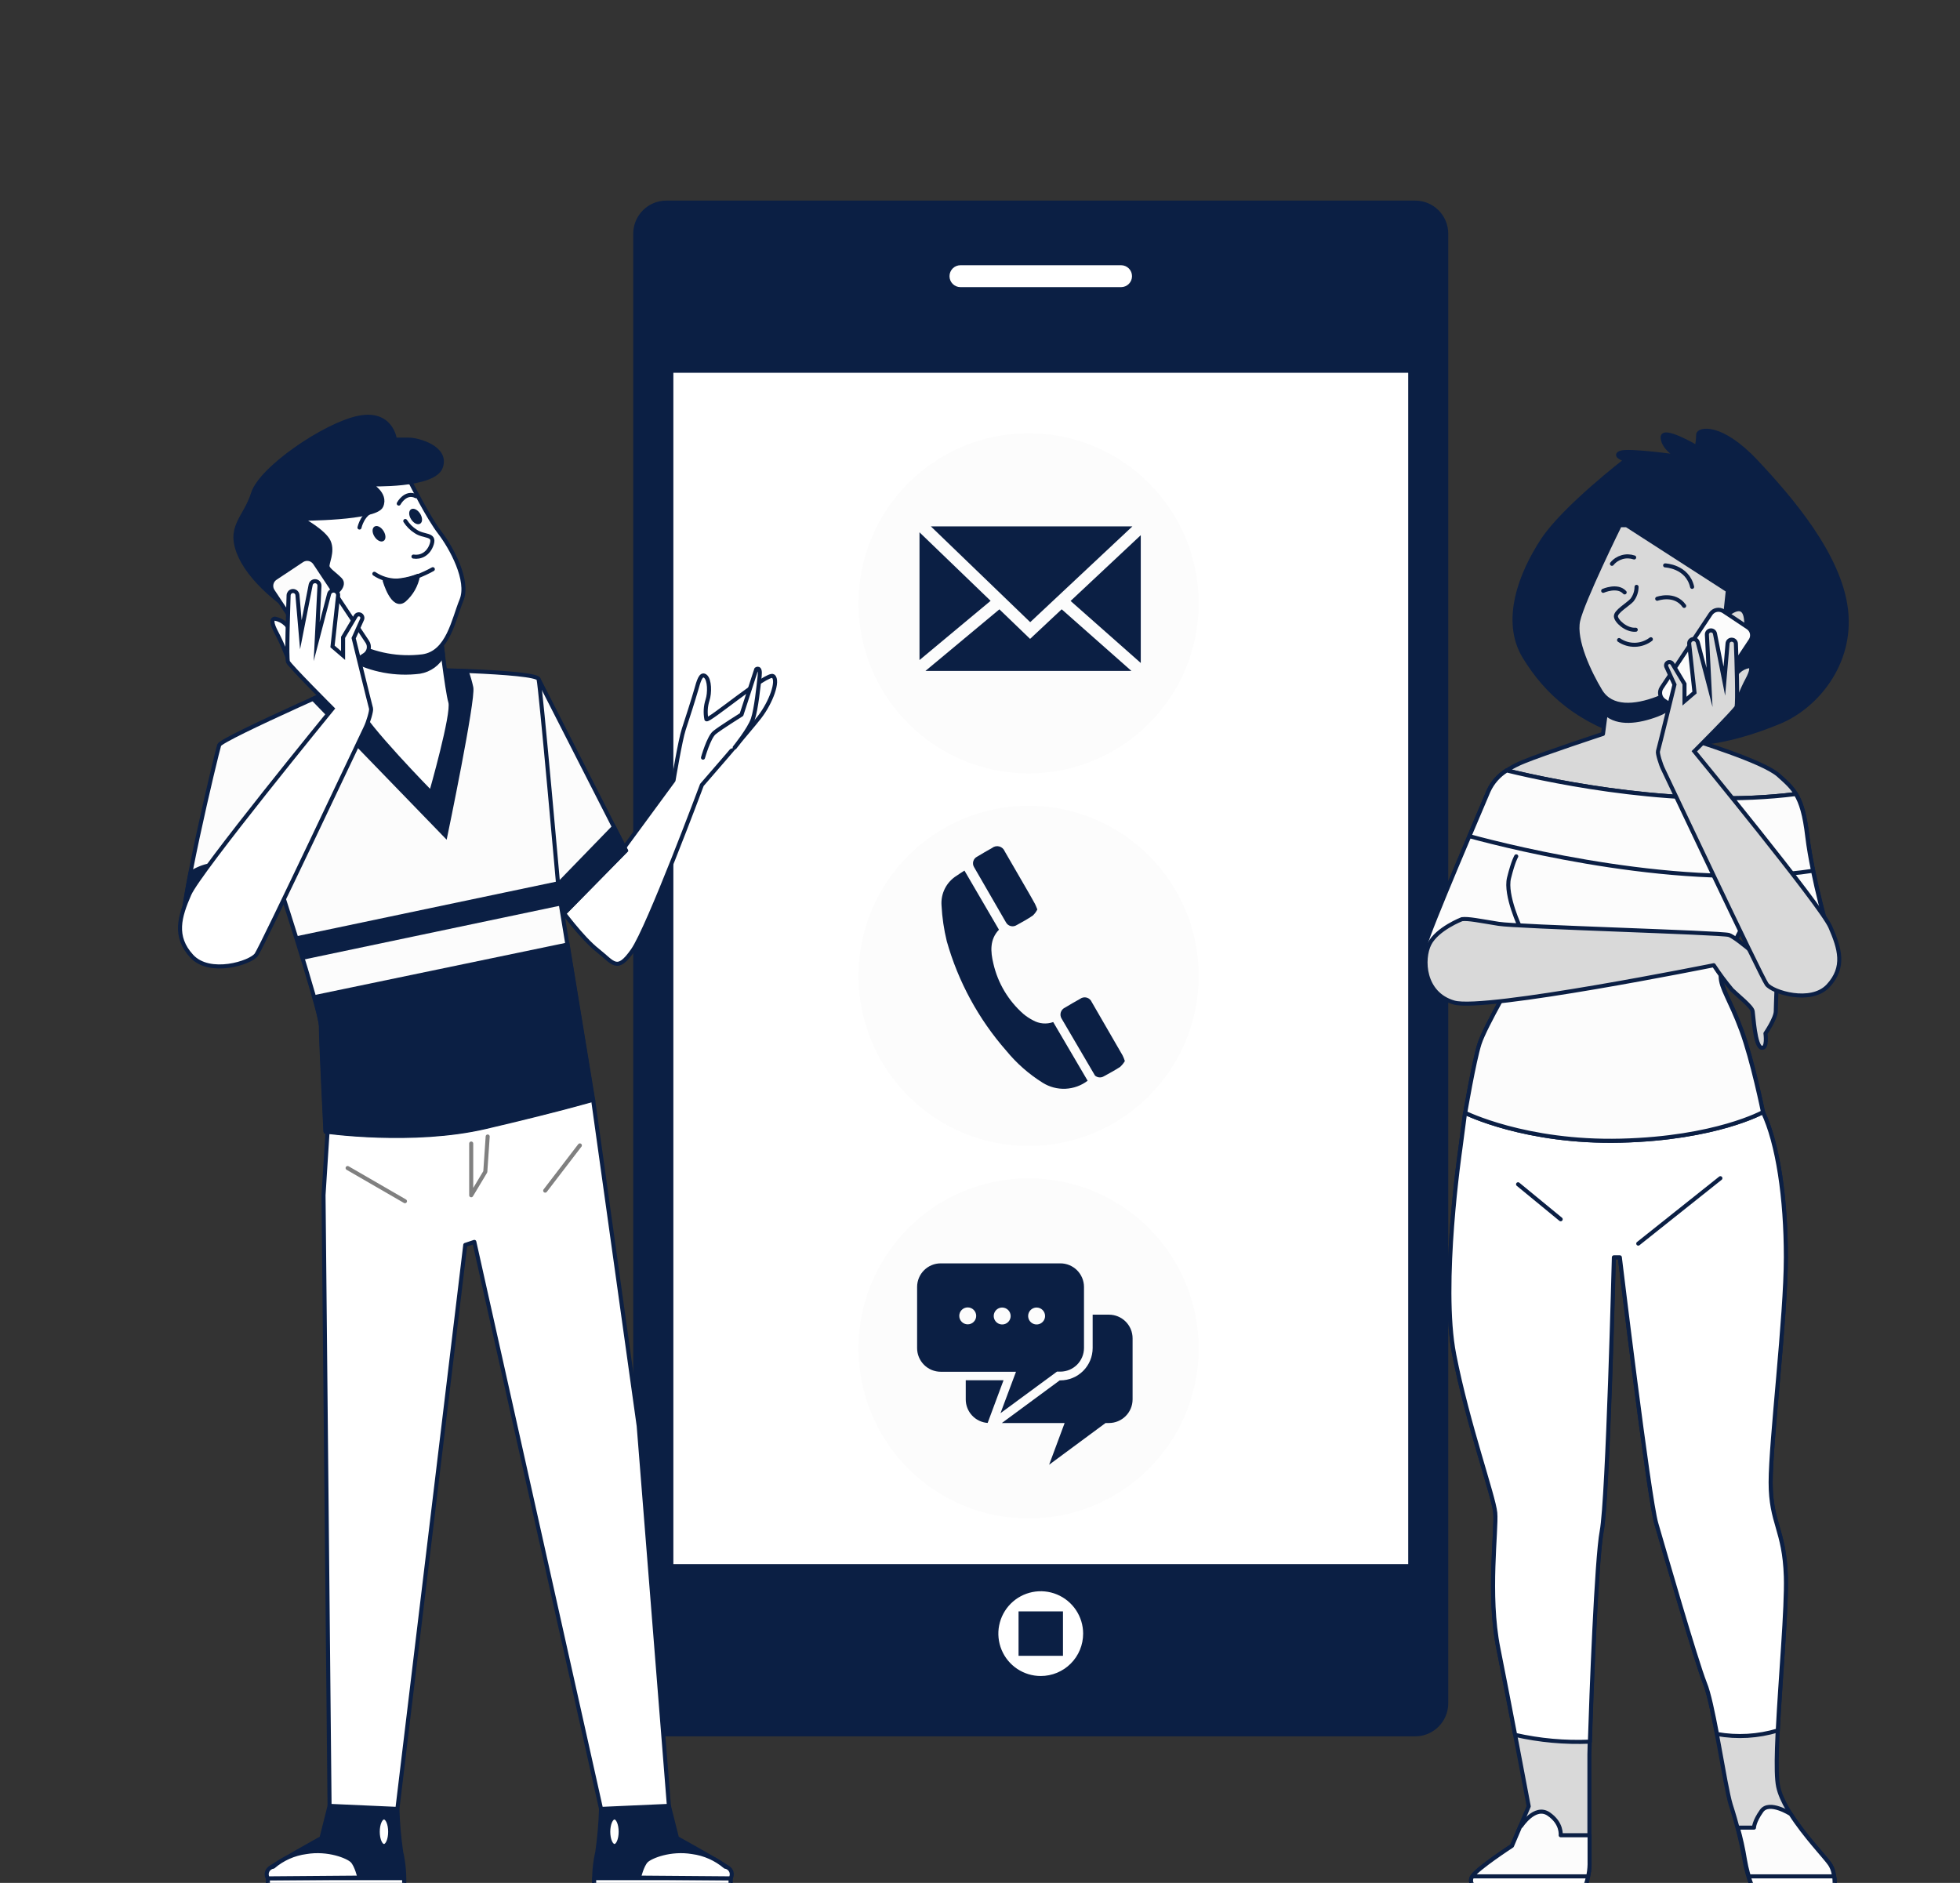 <svg width="484" height="465" viewBox="0 0 484 465" fill="none" xmlns="http://www.w3.org/2000/svg" id="visit-card-pic" >
<rect x="0" y="0" width="484" height="465" fill="#333333" stroke="none"/>
<path d="M349.46 50.04H164.54C160.304 50.04 156.87 53.474 156.87 57.71V420.64C156.87 424.876 160.304 428.31 164.54 428.31H349.46C353.696 428.31 357.13 424.876 357.13 420.64V57.71C357.13 53.474 353.696 50.04 349.46 50.04Z" fill="#0B1F44" stroke="#0B1F44" stroke-linecap="round" stroke-linejoin="round"/>
<path d="M348.24 91.57H165.78V386.77H348.24V91.57Z" fill="white" stroke="#0B1F44" stroke-linecap="round" stroke-linejoin="round"/>
<path d="M276.84 70.91H237.17C236.454 70.91 235.767 70.626 235.261 70.119C234.754 69.613 234.47 68.926 234.47 68.21C234.469 67.855 234.538 67.502 234.673 67.174C234.808 66.845 235.006 66.546 235.257 66.294C235.508 66.043 235.806 65.843 236.134 65.707C236.463 65.57 236.815 65.5 237.17 65.5H276.84C277.195 65.5 277.547 65.57 277.876 65.707C278.204 65.843 278.502 66.043 278.753 66.294C279.004 66.546 279.202 66.845 279.337 67.174C279.472 67.502 279.541 67.855 279.54 68.21C279.54 68.926 279.256 69.613 278.749 70.119C278.243 70.626 277.556 70.91 276.84 70.91Z" fill="white"/>
<path d="M267.82 403.44C267.82 401.3 267.185 399.208 265.996 397.429C264.808 395.65 263.118 394.263 261.141 393.444C259.164 392.625 256.988 392.411 254.889 392.828C252.79 393.246 250.862 394.276 249.349 395.789C247.836 397.302 246.805 399.23 246.388 401.329C245.97 403.428 246.185 405.604 247.004 407.581C247.823 409.558 249.209 411.248 250.989 412.437C252.768 413.626 254.86 414.26 257 414.26C258.421 414.261 259.829 413.982 261.142 413.439C262.456 412.896 263.649 412.099 264.654 411.094C265.659 410.089 266.456 408.896 266.999 407.582C267.542 406.269 267.821 404.861 267.82 403.44Z" fill="white" stroke="#0B1F44" stroke-width="0.704" stroke-linecap="round" stroke-linejoin="round"/>
<path d="M262.49 397.95H251.52V408.92H262.49V397.95Z" fill="#0B1F44"/>
<path d="M361.78 274.83L360.6 283.83C360.6 283.83 355.72 317.26 359.1 334.54C362.48 351.82 368.86 369.47 369.24 373.6C369.62 377.73 367.36 393.88 369.99 407.03C372.62 420.18 377.5 446.09 377.5 446.09L373.37 455.86C373.37 455.86 364.73 461.49 363.61 463.37C363.445 463.58 363.333 463.826 363.282 464.087C363.23 464.349 363.242 464.619 363.315 464.876C363.388 465.132 363.521 465.368 363.702 465.563C363.884 465.759 364.109 465.908 364.36 466H391.36C392.187 463.975 392.573 461.796 392.49 459.61V433.32C392.49 430.69 393.99 386 395.49 378.11C396.99 370.22 398.49 310.5 398.49 310.5H400C400 310.5 407.14 369.84 409 376.23C410.86 382.62 418.77 410.03 421 415.67C423.23 421.31 425.89 440.83 427.39 445.72C428.826 450.143 429.956 454.661 430.77 459.24C431.155 461.554 431.785 463.82 432.65 466H453C453 466 453.38 462.62 451.87 460.37C450.36 458.12 440.61 448.37 439.1 441.21C437.59 434.05 441.36 401 441 389.38C440.64 377.76 437.24 376.23 437.24 366.09C437.24 355.95 441 325.15 441 310.5C441 295.85 439 282.35 435.33 274.64L430.11 269.56H365.48L361.78 274.83Z" fill="#D9D9D9" stroke="#0B1F44" stroke-linecap="round" stroke-linejoin="round"/>
<path d="M442.15 447.92V447.97C442.15 447.97 436.89 444.59 435.01 447.22C433.13 449.85 433.13 451.35 433.13 451.35H429.13C429.871 453.943 430.456 456.577 430.88 459.24C431.265 461.554 431.895 463.82 432.76 466H453C453 466 453.38 462.62 451.87 460.37C450.81 458.77 445.64 453.43 442.15 447.92Z" fill="#FCFCFC" stroke="#0B1F44" stroke-linecap="round" stroke-linejoin="round"/>
<path d="M432.72 466H453C453.074 465.13 453.05 464.255 452.93 463.39H431.81C432.27 464.89 432.72 466 432.72 466Z" fill="white" stroke="#0B1F44" stroke-linecap="round" stroke-linejoin="round"/>
<path d="M392.53 459.61V453.23H385.39C385.39 453.23 385.77 450.23 382.39 447.97C379.01 445.71 375.62 450.97 375.62 450.97H375.44L373.37 455.85C373.37 455.85 364.73 461.48 363.61 463.36C363.445 463.57 363.333 463.816 363.282 464.078C363.23 464.339 363.242 464.609 363.315 464.866C363.388 465.123 363.521 465.358 363.702 465.553C363.884 465.749 364.109 465.898 364.36 465.99H391.36C392.2 463.971 392.599 461.796 392.53 459.61Z" fill="#FCFCFC" stroke="#0B1F44" stroke-linecap="round" stroke-linejoin="round"/>
<path d="M363.59 463.39C363.43 463.601 363.322 463.846 363.274 464.107C363.226 464.367 363.241 464.635 363.316 464.889C363.39 465.143 363.524 465.376 363.705 465.569C363.887 465.762 364.111 465.91 364.36 466H391.36C391.726 465.165 391.988 464.289 392.14 463.39H363.59Z" fill="white" stroke="#0B1F44" stroke-linecap="round" stroke-linejoin="round"/>
<path d="M439 427.36C439.63 414.57 441.23 397.18 441 389.36C440.63 377.71 437.24 376.21 437.24 366.07C437.24 355.93 441 325.15 441 310.5C441 295.85 439 282.35 435.33 274.64L430.11 269.56H365.48L361.78 274.83L360.6 283.83C360.6 283.83 355.72 317.26 359.1 334.54C362.48 351.82 368.86 369.47 369.24 373.6C369.62 377.73 367.36 393.88 369.99 407.03C371.15 412.8 372.73 421.03 374.15 428.45C380.202 429.822 386.41 430.384 392.61 430.12C392.93 419.25 394.23 384.93 395.53 378.12C397.03 370.23 398.53 310.51 398.53 310.51H400C400 310.51 407.14 369.85 409 376.24C410.86 382.63 418.77 410.04 421 415.68C422 418.08 423 423 424 428.24C429 429.123 434.138 428.822 439 427.36Z" fill="white" stroke="#0B1F44" stroke-linecap="round" stroke-linejoin="round"/>
<path d="M404.55 307.12L424.83 290.97" stroke="#0B1F44" stroke-linecap="round" stroke-linejoin="round"/>
<path d="M374.87 292.47L385.39 301.11" stroke="#0B1F44" stroke-linecap="round" stroke-linejoin="round"/>
<path d="M419 110.46C419 110.46 410.37 105.36 410.57 108.11C410.77 110.86 414.49 112.81 414.49 112.81C414.49 112.81 402.13 111.05 400.17 111.81C398.21 112.57 401.55 113.58 401.55 113.58C401.55 113.58 386.25 125.34 380.96 133.38C375.67 141.42 370.96 153.19 376.45 162.21C381.94 171.23 389.98 178.29 403.51 182.21C417.04 186.13 430.37 182.01 439.39 178.29C448.41 174.57 457.39 163.97 455.86 150.64C454.33 137.31 442.49 123.4 433.66 114C424.83 104.6 419.35 106 419.35 107.33C419.326 108.382 419.209 109.429 419 110.46Z" fill="#0B1F44" stroke="#0B1F44" stroke-linecap="round" stroke-linejoin="round"/>
<path d="M397.84 166.16L395.84 181.25C395.84 181.25 381.52 185.95 376.23 188.11C370.94 190.27 368.58 193.01 367.6 195.36C366.62 197.71 352.6 230.36 352 233.46C351.4 236.56 352.39 237.97 356.7 239.93C361.01 241.89 373 234.64 373 234.64L374.57 240.13C374.57 240.13 366.72 253.46 365.35 257.77C363.98 262.08 361.82 274.83 361.82 274.83C361.82 274.83 376.72 282.28 400.25 281.7C423.78 281.12 435.35 274.64 435.35 274.64C435.35 274.64 432.8 261.89 430.06 254.44C427.32 246.99 424.96 244.05 424.96 241.11C424.96 238.17 433.59 222.87 433.59 222.87L451.81 231.46C451.81 231.46 447.51 216.6 446.33 206.6C445.15 196.6 443.12 194.97 439.19 191.44C435.26 187.91 418.02 182.82 417.43 182.44C416.84 182.06 418.21 165.58 418.21 165.58C418.21 165.58 403.33 169.5 397.84 166.16Z" fill="#D9D9D9" stroke="#0B1F44" stroke-linecap="round" stroke-linejoin="round"/>
<path d="M409.22 176.49C411.96 175.49 415.22 172.9 417.78 170.58C417.99 167.77 418.17 165.58 418.17 165.58C418.17 165.58 403.33 169.52 397.84 166.18L396.49 176.18C399.53 178.9 404.49 178.27 409.22 176.49Z" fill="#0B1F44" stroke="#0B1F44" stroke-linecap="round" stroke-linejoin="round"/>
<path d="M430 254.44C427.25 246.99 424.9 244.05 424.9 241.11C424.9 238.17 433.53 222.87 433.53 222.87L451.75 231.46C451.75 231.46 447.45 216.6 446.27 206.6C445.64 201.19 444.74 198.24 443.44 196.1C415.5 199.65 384.44 193.28 372.05 190.27C370.083 191.485 368.52 193.257 367.56 195.36C366.56 197.72 352.56 230.36 351.96 233.46C351.36 236.56 352.35 237.97 356.66 239.93C360.97 241.89 373 234.64 373 234.64L374.57 240.13C374.57 240.13 366.72 253.46 365.35 257.77C363.98 262.08 361.82 274.83 361.82 274.83C361.82 274.83 376.72 282.28 400.25 281.7C423.78 281.12 435.35 274.64 435.35 274.64C435.35 274.64 432.76 261.89 430 254.44Z" fill="#FCFCFC" stroke="#0B1F44" stroke-linecap="round" stroke-linejoin="round"/>
<path d="M375.48 229.24C375.48 229.24 371.58 221.07 372.64 216.81C373.7 212.55 374.42 211.48 374.42 211.48" stroke="#0B1F44" stroke-linecap="round" stroke-linejoin="round"/>
<path d="M446.29 206.6C445.66 201.19 444.76 198.24 443.46 196.1C415.52 199.65 384.46 193.28 372.07 190.27C370.103 191.485 368.54 193.257 367.58 195.36C367.24 196.19 365.27 200.78 362.85 206.5C373.85 209.5 415.98 219.93 447.72 215.04C447.12 212.13 446.6 209.2 446.29 206.6Z" fill="#FCFCFC" stroke="#0B1F44" stroke-linecap="round" stroke-linejoin="round"/>
<path d="M401.67 129.7L426.67 145.81L425.98 152.32C425.98 152.32 430.44 147.87 431.13 152.67C431.82 157.47 430.13 159.87 427.01 161.24C423.89 162.61 422.21 162.24 422.21 162.24C422.21 162.24 414.67 170.46 409.21 172.52C403.75 174.58 397.91 175.12 395.21 170.66C392.51 166.2 388.67 158.12 389.7 153.32C390.73 148.52 400 129.7 400 129.7H401.67Z" fill="#D9D9D9" stroke="#0B1F44" stroke-linecap="round" stroke-linejoin="round"/>
<path d="M404.13 144.93C404.125 146.142 403.709 147.316 402.95 148.26C401.78 149.44 399.03 151.01 399.03 152.18C399.03 153.35 401.58 155.71 403.93 155.52" stroke="#0B1F44" stroke-linecap="round" stroke-linejoin="round"/>
<path d="M399.81 158.07C400.974 158.864 402.359 159.272 403.767 159.236C405.176 159.2 406.538 158.722 407.66 157.87" stroke="#0B1F44" stroke-linecap="round" stroke-linejoin="round"/>
<path d="M409.23 147.87C409.23 147.87 413.54 146.3 415.89 149.63" stroke="#0B1F44" stroke-linecap="round" stroke-linejoin="round"/>
<path d="M395.89 145.91C395.89 145.91 399.42 144.34 401.19 146.3" stroke="#0B1F44" stroke-linecap="round" stroke-linejoin="round"/>
<path d="M398.05 139.24C398.695 138.449 399.567 137.875 400.549 137.594C401.53 137.313 402.574 137.34 403.54 137.67" stroke="#0B1F44" stroke-linecap="round" stroke-linejoin="round"/>
<path d="M411.19 139.63C411.19 139.63 416.68 139.83 417.85 144.93" stroke="#0B1F44" stroke-linecap="round" stroke-linejoin="round"/>
<path d="M361 227C361 227 354.92 229.35 353 233.08C351.08 236.81 351.43 245.43 359.07 247.59C366.71 249.75 423.19 238.37 423.19 238.37C424.574 240.483 426.08 242.513 427.7 244.45C429.08 245.82 432.61 248.57 432.8 249.74C432.99 250.91 433.39 258.37 434.96 258.74C436.53 259.11 435.96 255.21 435.96 255.21C435.96 255.21 438.51 251.49 438.51 249.72C438.51 247.95 438.9 242.27 438.51 240.9C438.12 239.53 428.9 231.49 426.94 230.9C424.98 230.31 374.78 228.9 370.08 228.15C365.38 227.4 362.56 226.79 361 227Z" fill="#D9D9D9" stroke="#0B1F44" stroke-linecap="round" stroke-linejoin="round"/>
<path d="M410.965 173.036L416.969 177.027C418.032 177.734 419.466 177.445 420.172 176.382L432.278 158.168C432.984 157.106 432.695 155.672 431.632 154.966L425.628 150.975C424.565 150.269 423.132 150.558 422.425 151.62L410.319 169.834C409.613 170.896 409.902 172.33 410.965 173.036Z" fill="#FCFCFC" stroke="#0B1F44" stroke-miterlimit="10"/>
<path d="M429 173.35C429 173.35 430.24 170.17 431.47 167.88C432.7 165.59 432.71 164.52 431.83 164.52C430.89 164.69 430.02 165.132 429.328 165.791C428.637 166.451 428.154 167.299 427.94 168.23C427.513 170.142 427.394 172.11 427.59 174.06L429 173.35Z" fill="#D9D9D9" stroke="#0B1F44" stroke-miterlimit="10"/>
<path d="M418.39 185.54C418.39 185.54 428.46 175.47 428.81 174.59C429.16 173.71 428.81 162.24 428.66 159C428.663 158.759 428.578 158.525 428.422 158.341C428.266 158.157 428.048 158.036 427.81 158C427.668 157.969 427.521 157.97 427.379 158.002C427.238 158.034 427.105 158.096 426.989 158.185C426.874 158.273 426.78 158.386 426.713 158.514C426.645 158.643 426.607 158.785 426.6 158.93L425.81 168.22L423.5 156.52C423.462 156.283 423.34 156.068 423.156 155.914C422.973 155.76 422.74 155.677 422.5 155.68C422.361 155.679 422.223 155.708 422.095 155.764C421.968 155.82 421.853 155.901 421.759 156.004C421.665 156.107 421.593 156.228 421.549 156.36C421.504 156.492 421.487 156.631 421.5 156.77L422.15 169.77L419.25 158.64C419.214 158.502 419.151 158.372 419.064 158.258C418.978 158.144 418.87 158.049 418.746 157.977C418.622 157.906 418.485 157.859 418.344 157.841C418.202 157.822 418.058 157.832 417.92 157.87C417.672 157.938 417.456 158.092 417.311 158.304C417.166 158.517 417.102 158.774 417.13 159.03L418.44 171.03L415.97 173.15V168.91L412.97 163.91C412.861 163.73 412.689 163.597 412.487 163.538C412.285 163.479 412.069 163.497 411.88 163.59C411.686 163.685 411.536 163.852 411.464 164.056C411.391 164.259 411.4 164.483 411.49 164.68L413.49 169.07C413.49 169.07 409.6 184.97 409.42 185.5C409.24 186.03 410.13 188.86 410.66 189.92C411.19 190.98 434.86 241.14 436.27 243.08C437.68 245.02 447.22 248.03 451.46 243.43C455.7 238.83 454.29 234.25 451.99 228.95C449.69 223.65 418.39 185.54 418.39 185.54Z" fill="#D9D9D9" stroke="#0B1F44" stroke-miterlimit="10"/>
<path d="M254 191C277.196 191 296 172.196 296 149C296 125.804 277.196 107 254 107C230.804 107 212 125.804 212 149C212 172.196 230.804 191 254 191Z" fill="#FCFCFC"/>
<path d="M279.64 129.99H229.86L254.4 153.65L279.64 129.99Z" fill="#0B1F44"/>
<path d="M264.37 148.41L281.7 163.73V132.17L264.37 148.41Z" fill="#0B1F44"/>
<path d="M244.62 148.38L227.06 131.46V163.01L244.62 148.38Z" fill="#0B1F44"/>
<path d="M262.17 150.47L254.37 157.78L246.79 150.48L228.52 165.7H279.4L262.17 150.47Z" fill="#0B1F44"/>
<path d="M254 283C277.196 283 296 264.196 296 241C296 217.804 277.196 199 254 199C230.804 199 212 217.804 212 241C212 264.196 230.804 283 254 283Z" fill="#FCFCFC"/>
<path d="M248.39 227.75C248.509 227.982 248.675 228.186 248.878 228.349C249.081 228.513 249.315 228.632 249.567 228.699C249.819 228.766 250.082 228.779 250.339 228.738C250.596 228.697 250.842 228.602 251.06 228.46C252.43 227.71 253.8 226.96 255.06 226.09C255.511 225.661 255.883 225.157 256.16 224.6C255.91 224.01 255.78 223.6 255.58 223.24C255.04 222.24 254.46 221.24 253.89 220.24L248.1 210.24C247.985 209.949 247.804 209.688 247.57 209.48C247.337 209.271 247.057 209.121 246.755 209.04C246.452 208.959 246.135 208.95 245.828 209.015C245.522 209.079 245.235 209.214 244.99 209.41C243.75 210.11 242.52 210.81 241.31 211.55C241.076 211.662 240.868 211.823 240.701 212.021C240.533 212.219 240.41 212.451 240.339 212.701C240.268 212.95 240.251 213.212 240.289 213.469C240.327 213.726 240.42 213.972 240.56 214.19C243.16 218.73 245.77 223.25 248.39 227.75Z" fill="#0B1F44"/>
<path d="M277.22 260.66C274.687 256.26 272.147 251.867 269.6 247.48C269.492 247.214 269.324 246.976 269.109 246.784C268.895 246.592 268.64 246.452 268.363 246.374C268.086 246.296 267.795 246.282 267.512 246.333C267.229 246.384 266.962 246.5 266.73 246.67C265.457 247.383 264.197 248.113 262.95 248.86C262.715 248.971 262.505 249.129 262.333 249.325C262.162 249.52 262.034 249.75 261.956 249.998C261.878 250.246 261.852 250.508 261.88 250.766C261.909 251.025 261.99 251.275 262.12 251.5L270.4 265.63C270.699 265.889 271.073 266.045 271.467 266.075C271.861 266.106 272.255 266.009 272.59 265.8C273.93 265.07 275.28 264.34 276.59 263.49C277.054 263.069 277.452 262.58 277.77 262.04C277.622 261.567 277.439 261.105 277.22 260.66Z" fill="#0B1F44"/>
<path d="M260.08 252.41C259.264 252.702 258.395 252.814 257.532 252.738C256.669 252.662 255.832 252.4 255.08 251.97C254.229 251.535 253.431 251.005 252.7 250.39C249.002 247.134 246.418 242.801 245.31 238C244.58 235 244.38 232 246.68 229.6L238.16 215C237.49 215.43 236.84 215.84 236.23 216.27C234.997 217.036 233.997 218.125 233.339 219.419C232.682 220.713 232.391 222.162 232.5 223.61C232.653 226.581 233.085 229.53 233.79 232.42C236.613 242.43 241.639 251.683 248.5 259.5C251.047 262.611 254.088 265.283 257.5 267.41C259.181 268.458 261.141 268.971 263.119 268.88C265.098 268.789 267.003 268.098 268.58 266.9L260.08 252.41Z" fill="#0B1F44"/>
<path d="M254 375C277.196 375 296 356.196 296 333C296 309.804 277.196 291 254 291C230.804 291 212 309.804 212 333C212 356.196 230.804 375 254 375Z" fill="#FCFCFC"/>
<path d="M247.81 340.87H238.48V345.6C238.479 347.073 239.037 348.492 240.041 349.571C241.045 350.649 242.42 351.306 243.89 351.41L247.81 340.87Z" fill="#0B1F44"/>
<path d="M273.82 324.67H269.82V332.9C269.82 335.022 268.977 337.057 267.477 338.557C265.977 340.057 263.942 340.9 261.82 340.9H261.68L247.4 351.43H262.9L259.07 361.73L273 351.43H273.84C275.387 351.43 276.871 350.816 277.966 349.723C279.061 348.63 279.677 347.147 279.68 345.6V330.5C279.679 329.732 279.526 328.972 279.231 328.264C278.935 327.555 278.503 326.911 277.959 326.37C277.415 325.828 276.769 325.399 276.059 325.108C275.349 324.816 274.588 324.667 273.82 324.67Z" fill="#0B1F44"/>
<path d="M261.81 312H232.3C230.754 312 229.271 312.614 228.178 313.708C227.084 314.801 226.47 316.284 226.47 317.83V332.93C226.47 334.477 227.084 335.961 228.177 337.056C229.27 338.151 230.753 338.767 232.3 338.77H250.89L247.06 349L261 338.74H261.84C263.388 338.737 264.872 338.121 265.967 337.027C267.061 335.932 267.677 334.448 267.68 332.9V317.8C267.669 316.253 267.045 314.773 265.945 313.686C264.844 312.598 263.357 311.992 261.81 312Z" fill="#0B1F44"/>
<path d="M238.97 327.06C240.124 327.06 241.06 326.124 241.06 324.97C241.06 323.816 240.124 322.88 238.97 322.88C237.816 322.88 236.88 323.816 236.88 324.97C236.88 326.124 237.816 327.06 238.97 327.06Z" fill="#FCFCFC"/>
<path d="M249.57 325C249.57 325.413 249.447 325.817 249.218 326.161C248.988 326.505 248.662 326.773 248.28 326.931C247.898 327.089 247.478 327.13 247.072 327.05C246.667 326.969 246.294 326.77 246.002 326.478C245.71 326.185 245.511 325.813 245.43 325.408C245.35 325.002 245.391 324.582 245.549 324.2C245.707 323.818 245.975 323.492 246.319 323.262C246.663 323.032 247.067 322.91 247.48 322.91C248.033 322.913 248.564 323.134 248.955 323.525C249.346 323.916 249.567 324.446 249.57 325Z" fill="#FCFCFC"/>
<path d="M258.07 325C258.07 325.414 257.947 325.818 257.717 326.162C257.487 326.506 257.16 326.774 256.778 326.932C256.395 327.09 255.974 327.13 255.569 327.049C255.163 326.968 254.791 326.767 254.499 326.474C254.207 326.181 254.008 325.808 253.929 325.402C253.849 324.995 253.892 324.575 254.052 324.193C254.212 323.811 254.481 323.486 254.826 323.257C255.171 323.029 255.576 322.908 255.99 322.91C256.543 322.913 257.072 323.134 257.461 323.526C257.851 323.917 258.07 324.447 258.07 325Z" fill="#FCFCFC"/>
<path d="M153.17 210.61L153.93 209.61L166.32 192.73C166.32 192.73 168 182.66 168.84 180.14C169.68 177.62 171.36 172.31 171.92 170.35C172.48 168.39 173.04 166.15 174.16 166.99C175.28 167.83 175.28 171.19 174.72 172.87C174.227 174.404 174.13 176.039 174.44 177.62C174.72 178.46 189.55 165.87 190.94 166.99C192.33 168.11 190.39 173.43 187.59 177.06C184.79 180.69 173.32 193.85 173.32 193.85C173.32 193.85 160.17 229.1 156.25 234.7C152.33 240.3 151.5 237.78 147.58 234.7C143.66 231.62 138.58 224.63 138.58 224.63L153.17 210.61Z" fill="white" stroke="#0B1F44" stroke-linecap="round" stroke-linejoin="round"/>
<path d="M173.6 187.11C173.6 187.11 175 182.11 176.4 180.95C177.8 179.79 183.11 176.48 183.11 176.48L186.75 165.28C186.75 165.28 187.87 164.44 187.59 166.96C187.31 169.48 186.75 175.08 185.91 177.59C185.07 180.1 181.43 184.59 181.43 184.59" fill="white"/>
<path d="M173.6 187.11C173.6 187.11 175 182.11 176.4 180.95C177.8 179.79 183.11 176.48 183.11 176.48L186.75 165.28C186.75 165.28 187.87 164.44 187.59 166.96C187.31 169.48 186.75 175.08 185.91 177.59C185.07 180.1 181.43 184.59 181.43 184.59" stroke="#0B1F44" stroke-linecap="round" stroke-linejoin="round"/>
<path d="M133.03 167.8L154.57 210.05L138.07 226.84L133.31 210.89L133.03 167.8Z" fill="#FCFCFC" stroke="#0B1F44" stroke-linecap="round" stroke-linejoin="round"/>
<path d="M136.09 220.22L138.07 226.84L154.57 210.05L151.6 204.23L136.09 220.22Z" fill="#0B1F44" stroke="#0B1F44" stroke-miterlimit="10"/>
<path d="M81.38 446L79.38 453.93C79.38 453.93 67.65 460.43 66.75 461.33C65.85 462.23 66.2 466.02 66.2 466.02H99.78C99.951 463.114 99.708 460.198 99.06 457.36C98.552 453.843 98.242 450.301 98.13 446.75L81.38 446Z" fill="#0B1F44" stroke="#0B1F44" stroke-linecap="round" stroke-linejoin="round"/>
<path d="M66.21 466H99.78C99.819 465.277 99.819 464.553 99.78 463.83H66.15C66.12 465 66.21 466 66.21 466Z" fill="white" stroke="#0B1F44" stroke-linecap="round" stroke-linejoin="round"/>
<path d="M67.48 461C69.78 459.036 72.601 457.782 75.6 457.39C81.01 456.48 85.89 458.47 86.97 459.55C88.05 460.63 88.77 463.7 88.77 463.7L66.15 463.88C65.982 463.613 65.883 463.309 65.862 462.994C65.841 462.68 65.9 462.365 66.032 462.078C66.164 461.792 66.366 461.544 66.619 461.355C66.872 461.167 67.168 461.045 67.48 461Z" fill="white" stroke="#0B1F44" stroke-linecap="round" stroke-linejoin="round"/>
<path d="M96.35 452.37C96.35 454.32 95.67 455.89 94.82 455.89C93.97 455.89 93.28 454.32 93.28 452.37C93.28 450.42 93.97 448.85 94.82 448.85C95.67 448.85 96.35 450.43 96.35 452.37Z" fill="white" stroke="#0B1F44" stroke-linecap="round" stroke-linejoin="round"/>
<path d="M165.18 446L167.18 453.93C167.18 453.93 178.91 460.43 179.81 461.33C180.71 462.23 180.35 466.02 180.35 466.02H146.78C146.603 463.114 146.846 460.197 147.5 457.36C148.001 453.843 148.308 450.301 148.42 446.75L165.18 446Z" fill="#0B1F44" stroke="#0B1F44" stroke-linecap="round" stroke-linejoin="round"/>
<path d="M180.34 466H146.78C146.723 465.278 146.703 464.554 146.72 463.83H180.41C180.426 464.554 180.402 465.279 180.34 466Z" fill="white" stroke="#0B1F44" stroke-linecap="round" stroke-linejoin="round"/>
<path d="M179.08 461C176.778 459.039 173.958 457.785 170.96 457.39C165.55 456.48 160.67 458.47 159.59 459.55C158.51 460.63 157.78 463.7 157.78 463.7L180.41 463.88C180.578 463.613 180.677 463.309 180.698 462.994C180.718 462.68 180.66 462.365 180.528 462.078C180.396 461.792 180.194 461.544 179.941 461.355C179.688 461.167 179.392 461.045 179.08 461Z" fill="white" stroke="#0B1F44" stroke-linecap="round" stroke-linejoin="round"/>
<path d="M150.2 452.37C150.2 454.32 150.89 455.89 151.74 455.89C152.59 455.89 153.27 454.32 153.27 452.37C153.27 450.42 152.59 448.85 151.74 448.85C150.89 448.85 150.2 450.43 150.2 452.37Z" fill="white" stroke="#0B1F44" stroke-linecap="round" stroke-linejoin="round"/>
<path d="M81 277.66L79.89 295.16L81.38 445.98L98.13 446.73L114.89 307.45L117.13 306.7L148.42 446.73L165.18 445.98L157.72 352.14L146.46 271.6L81 277.66Z" fill="white" stroke="#0B1F44" stroke-linecap="round" stroke-linejoin="round"/>
<path d="M116.36 282.41V295.18L119.84 289.38L120.43 280.67" stroke="#808080" stroke-linecap="round" stroke-linejoin="round"/>
<path d="M92.46 165.84C92.46 165.84 54.69 182.35 54.13 184C53.57 185.65 43.5 227.37 45.13 231.28C46.131 233.473 47.924 235.207 50.149 236.134C52.374 237.061 54.868 237.113 57.13 236.28C62.44 234.28 67.48 213.9 67.48 213.9C67.48 213.9 79.23 249.71 79.23 253.35C79.23 256.99 80.35 279.35 80.35 279.35C80.35 279.35 101.89 282.42 119.8 278.23C137.71 274.04 146.38 271.51 146.38 271.51L137.99 220.31C137.99 220.31 133.51 169.67 132.99 167.71C132.47 165.75 100.53 165.19 97.99 165.47C95.45 165.75 92.46 165.84 92.46 165.84Z" fill="#FCFCFC" stroke="#0B1F44" stroke-linecap="round" stroke-linejoin="round"/>
<path d="M63.81 226C62.527 221.872 60.234 218.129 57.14 215.11C54.02 212.34 49.87 213.91 47.03 215.63C45.53 223.4 44.56 229.93 45.18 231.36C46.181 233.553 47.974 235.287 50.199 236.214C52.425 237.141 54.918 237.193 57.18 236.36C59.61 235.46 62 230.8 63.81 226Z" fill="#0B1F44" stroke="#0B1F44" stroke-miterlimit="10"/>
<path d="M74.87 237L138.58 223.61L138.07 220.45C138.07 220.45 137.97 219.45 137.82 217.64L73.08 231.24C73.68 233.1 74.28 235 74.87 237Z" fill="#0B1F44"/>
<path d="M146.46 271.6L140.17 233.26L77.62 246.26C78.378 248.61 78.943 251.018 79.31 253.46C79.31 257.09 80.43 279.46 80.43 279.46C80.43 279.46 101.97 282.53 119.88 278.34C137.79 274.15 146.46 271.6 146.46 271.6Z" fill="#0B1F44" stroke="#0B1F44" stroke-miterlimit="10"/>
<path d="M98.06 165.56C95.54 165.84 92.46 165.84 92.46 165.84C92.46 165.84 85.38 168.94 77.3 172.59L110 206.35C110 206.35 117 172.68 116.38 169.78C116.086 168.422 115.698 167.085 115.22 165.78C107.19 165.49 99.26 165.43 98.06 165.56Z" fill="#0B1F44" stroke="#0B1F44" stroke-miterlimit="10"/>
<path d="M108.69 156.05C108.69 156.05 110.37 170.6 111.21 173.4C112.05 176.2 106.45 195.78 106.45 195.78C106.45 195.78 90.22 179.27 88.26 174.52C86.3 169.77 81.83 153.25 81.83 153.25C81.83 153.25 96.1 160.53 108.69 156.05Z" fill="white" stroke="#0B1F44" stroke-linecap="round" stroke-linejoin="round"/>
<path d="M81.83 153.25C81.83 153.25 82.83 157.02 84.13 161.47C84.81 161.85 85.63 162.28 86.63 162.78C91.842 165.54 97.778 166.626 103.63 165.89C104.852 165.69 106.01 165.205 107.01 164.476C108.01 163.746 108.826 162.792 109.39 161.69C108.99 158.56 108.7 156.05 108.7 156.05C96.1 160.53 81.83 153.25 81.83 153.25Z" fill="#0B1F44" stroke="#0B1F44" stroke-linecap="round" stroke-linejoin="round"/>
<path d="M101.5 119.33C101.5 119.33 105.74 127.82 108.58 131.5C111.42 135.18 115.94 143.4 113.96 148.21C111.98 153.02 110.68 161.21 104.33 162.09C98.478 162.818 92.543 161.728 87.33 158.97C82.23 156.42 81.67 155.57 81.67 155.57C81.67 155.57 77.42 155.57 74.87 153.57C72.32 151.57 67.23 145.36 68.64 139.98C70.05 134.6 73.46 134.03 73.46 134.03C73.46 134.03 66.38 131.2 70.91 124.12C75.44 117.04 85.06 114.5 89.6 114.5C94.14 114.5 101.5 119.33 101.5 119.33Z" fill="white" stroke="#0B1F44" stroke-linecap="round" stroke-linejoin="round"/>
<path d="M100.08 128.67C100.731 129.699 101.602 130.57 102.63 131.22C104.63 132.64 107.44 131.79 106.63 134.34C105.82 136.89 103.8 137.73 102.1 137.45" stroke="#0B1F44" stroke-linecap="round" stroke-linejoin="round"/>
<path d="M106.88 140.57C106.88 140.57 101.5 143.68 97.82 143.4C95.901 143.357 94.035 142.767 92.44 141.7" stroke="#0B1F44" stroke-linecap="round" stroke-linejoin="round"/>
<path d="M95 143.4C95 143.4 97 150.48 99.81 148.21C101.59 146.652 102.788 144.537 103.21 142.21C100.598 143.221 97.791 143.627 95 143.4Z" fill="#0B1F44" stroke="#0B1F44" stroke-linecap="round" stroke-linejoin="round"/>
<path d="M94.71 131.13C95.33 132.13 95.35 133.22 94.71 133.6C94.07 133.98 93.11 133.5 92.48 132.52C91.85 131.54 91.84 130.43 92.48 130.04C93.12 129.65 94.08 130.14 94.71 131.13Z" fill="#0B1F44"/>
<path d="M103.75 126.85C104.37 127.85 104.39 128.95 103.75 129.33C103.11 129.71 102.15 129.23 101.52 128.24C100.89 127.25 100.88 126.15 101.52 125.77C102.16 125.39 103.12 125.87 103.75 126.85Z" fill="#0B1F44"/>
<path d="M88.77 130.28C88.77 130.28 89.59 126.5 92.55 126" stroke="#0B1F44" stroke-linecap="round" stroke-linejoin="round"/>
<path d="M98.47 124.36C98.47 124.36 100.12 121.24 102.75 122.55" stroke="#0B1F44" stroke-linecap="round" stroke-linejoin="round"/>
<path d="M74.31 128.11C74.31 128.11 92.72 128.11 94.14 124.99C95.56 121.87 91.3 119.61 91.3 119.61C91.3 119.61 107.16 120.18 108.86 115.36C110.56 110.54 103.2 108.57 100.93 108.57H97.53C97.53 108.57 96.68 101.49 88.47 103.19C80.26 104.89 64.4 115.65 62.47 121.88C60.54 128.11 55.96 130.09 59.36 137.45C62.76 144.81 72.1 150.76 72.1 150.76C72.1 150.76 70.68 145.38 73.52 145.1C76.36 144.82 81.16 146.79 82.01 146.79C82.86 146.79 85.41 144.53 84.01 143.11C82.61 141.69 81.18 140.85 80.9 140C80.62 139.15 82.31 136.32 81.18 133.77C80.05 131.22 74.31 128.11 74.31 128.11Z" fill="#0B1F44" stroke="#0B1F44" stroke-linecap="round" stroke-linejoin="round"/>
<path d="M74.57 138.403L68.008 142.765C66.945 143.471 66.656 144.905 67.363 145.967L80.293 165.422C80.999 166.485 82.433 166.773 83.496 166.067L90.058 161.705C91.121 160.999 91.41 159.565 90.704 158.503L77.773 139.048C77.067 137.986 75.633 137.697 74.57 138.403Z" fill="#FCFCFC" stroke="#0B1F44" stroke-miterlimit="10"/>
<path d="M70.92 162.11C70.92 162.11 69.61 158.76 68.31 156.33C67.01 153.9 67 152.79 67.93 152.79C68.915 152.975 69.825 153.443 70.548 154.138C71.271 154.832 71.776 155.723 72 156.7C72.446 158.721 72.57 160.8 72.37 162.86L70.92 162.11Z" fill="white" stroke="#0B1F44" stroke-miterlimit="10"/>
<path d="M82.11 175C82.11 175 71.48 164.37 71.11 163.44C70.74 162.51 71.16 150.44 71.27 146.97C71.29 146.728 71.389 146.499 71.551 146.318C71.714 146.138 71.931 146.015 72.17 145.97C72.321 145.945 72.475 145.951 72.623 145.988C72.771 146.026 72.91 146.094 73.031 146.188C73.151 146.282 73.25 146.4 73.323 146.535C73.395 146.669 73.438 146.818 73.45 146.97L74.29 156.77L76.72 144.41C76.769 144.16 76.904 143.936 77.101 143.775C77.298 143.614 77.546 143.528 77.8 143.53C77.948 143.531 78.094 143.562 78.23 143.621C78.365 143.68 78.488 143.766 78.59 143.873C78.691 143.981 78.77 144.107 78.822 144.246C78.874 144.385 78.897 144.532 78.89 144.68L78.2 158.45L81.27 146.7C81.307 146.554 81.373 146.417 81.464 146.297C81.555 146.176 81.669 146.076 81.799 146C81.93 145.925 82.074 145.876 82.224 145.857C82.373 145.838 82.525 145.849 82.67 145.89C82.911 145.958 83.123 146.104 83.273 146.304C83.423 146.505 83.503 146.75 83.5 147L82.11 159.65L84.72 161.89V157.41L87.85 152.15C87.962 151.957 88.143 151.814 88.357 151.75C88.571 151.687 88.801 151.708 89 151.81C89.202 151.913 89.357 152.09 89.433 152.304C89.51 152.517 89.501 152.752 89.41 152.96L87.33 157.6C87.33 157.6 91.44 174.38 91.62 174.94C91.8 175.5 90.88 178.49 90.32 179.61C89.76 180.73 64.76 233.7 63.32 235.75C61.88 237.8 51.76 240.97 47.32 236.12C42.88 231.27 44.32 226.42 46.76 220.83C49.2 215.24 82.11 175 82.11 175Z" fill="white" stroke="#0B1F44" stroke-miterlimit="10"/>
<path d="M85.84 288.46L100 296.65" stroke="#808080" stroke-linecap="round" stroke-linejoin="round"/>
<path d="M143.19 282.87L134.63 294.04" stroke="#808080" stroke-linecap="round" stroke-linejoin="round"/>
</svg>

